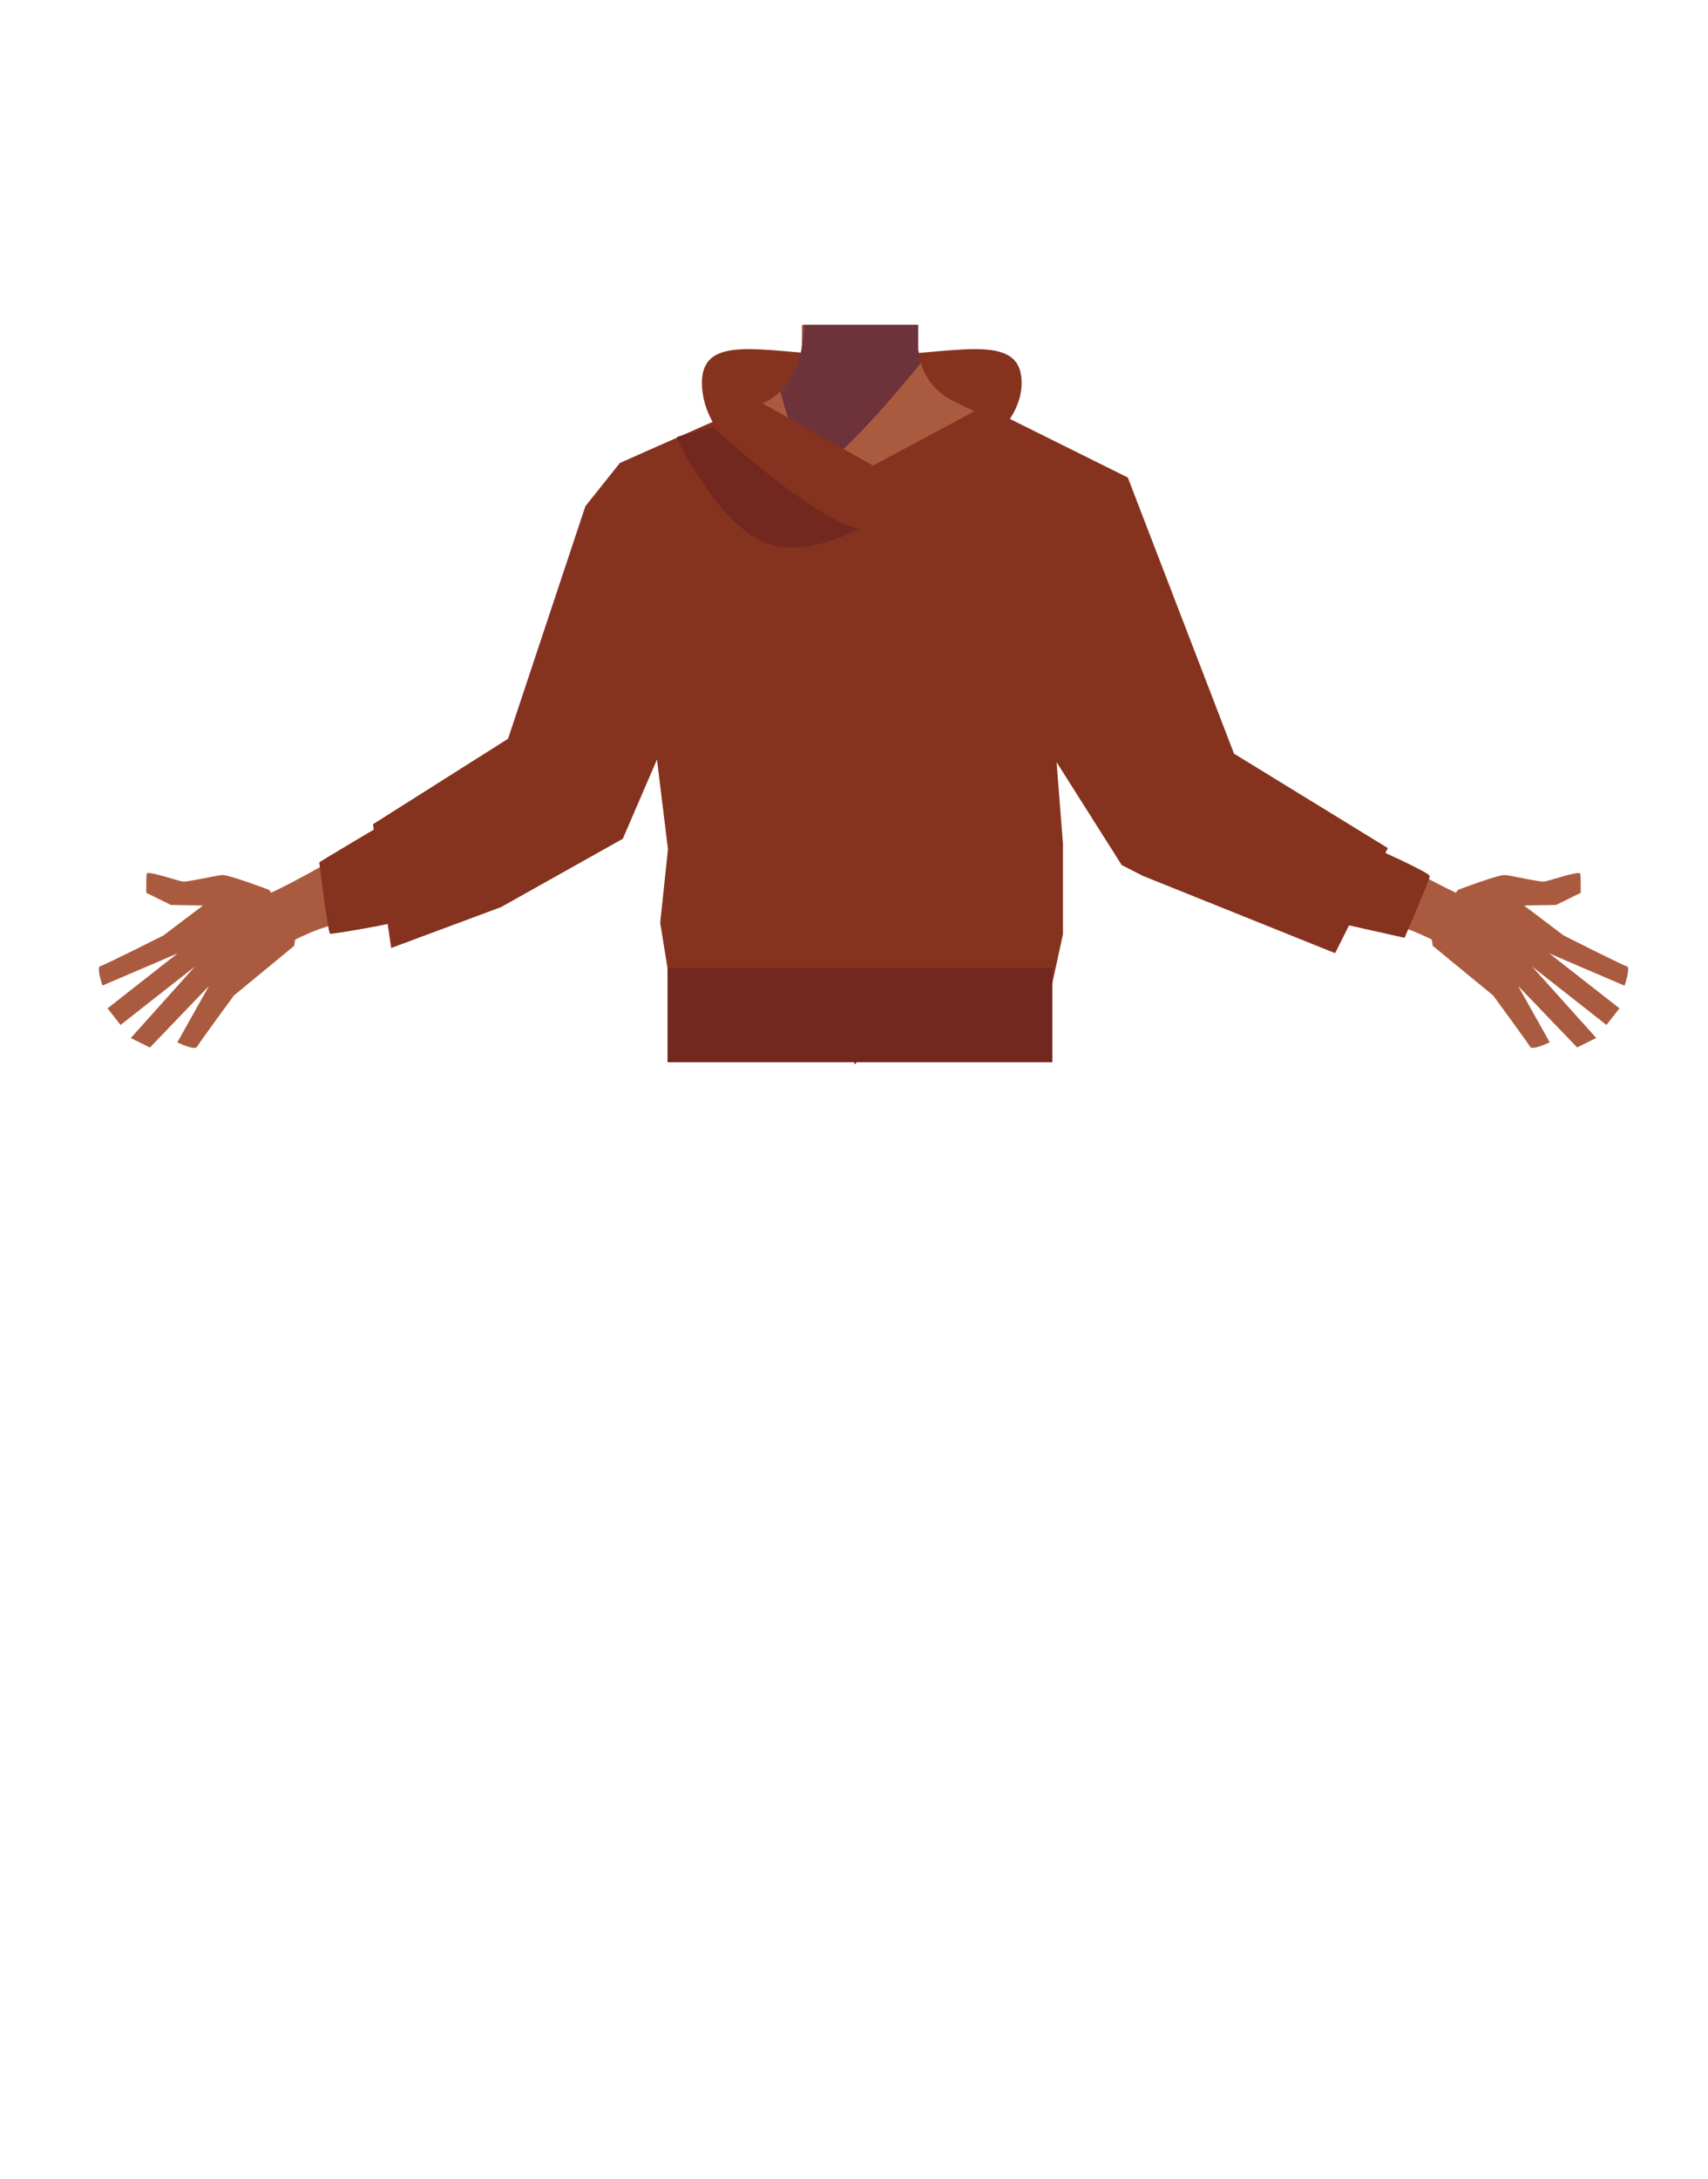 <svg xmlns="http://www.w3.org/2000/svg" viewBox="0 0 788 1005"><defs><style>.cls-1{fill:#85331e;}.cls-2{fill:#aa5b3f;}.cls-3{fill:#6d323a;}.cls-4,.cls-5,.cls-7{fill:none;}.cls-4{stroke:#000;stroke-width:3px;}.cls-4,.cls-7{stroke-miterlimit:10;}.cls-6{fill:#473415;}.cls-7{stroke:#4f3742;}.cls-8{fill:#72271f;}</style></defs><g id="Calque_1" data-name="Calque 1"><path class="cls-1" d="M323.84,176.58c0-24.93,33.09-12.46,73.82-12.46s73.68-12.47,73.68,12.46-37.59,49.6-78.32,49.6S323.84,201.52,323.84,176.58Z"/><path class="cls-2" d="M124.07,410.34s-18.46-7-21.51-6.81-15.77,3.23-18.15,3S67.85,401.17,67.64,403s-.15,8.73-.15,8.73l11.4,5.6,14.75.26-18.25,13.8S48,445.18,46.19,445.59s1.07,8.91,1.07,8.91l34.67-14.84L49.61,465l6,7.66,34.31-26.94L60.34,478.7l8.83,4.38,27.24-28.4-14.59,26s8,4,9.11,2,17-23.6,17-23.6l27.79-22.9,1.41-9.18Z"/><path class="cls-2" d="M516.73,243c-.6,38.39-26.2,33.17-36.86,42.29-12.58,10.77-8.27,50-17.18,64-2.45,3.84-11.36,10.1-15.8,9.08-12.51-2.87-24-30.73-34.77-37.73-6.33-4.12-23.57-3.62-30.19,0-11.25,6.16-22.27,34.86-34.77,37.73-4.44,1-13.35-5.24-15.8-9.08-8.91-14-4.6-53.24-17.19-64-10.65-9.12-36.25-3.9-36.86-42.29-.41-26.59,35-37.34,35-37.34l40.15-19.91a31.4,31.4,0,0,0,7.1-4.82,29.11,29.11,0,0,0,2.29-2.29l.63-.71,0-.06a31.55,31.55,0,0,0,7.22-16.43,30.71,30.71,0,0,0,.25-4.19l0-2.84,0-4.51h53.63l.06,5,0,1.5,0,3.21c0,.33,0,.67,0,1v0c0,.65.09,1.3.16,1.95a29.38,29.38,0,0,0,.93,4.57,28.5,28.5,0,0,0,14.7,17.59L480,204.77a27.41,27.41,0,0,0,3.16,1.33C489.87,208.48,517.1,219.61,516.73,243Z"/><path class="cls-2" d="M424.37,198.13l-27.5,32.5-14.8-17.69-12.39-14.81.72-41.56,0-2.21.08-4.51h53v.23l.08,4.66v0l0,1.56.07,4.21v0l0,1.28.12,6.79Z"/><path class="cls-3" d="M424.87,167.38l-1,1.25c-5.16,6.33-28.83,35-41.79,44.31-3.2,2.29-5.74,3.39-7.2,2.69-6.76-3.26-14.84-35.1-14.84-35.1l.08-.07a21,21,0,0,0,1.73-1.87q.48-.57,1.05-1.32l.06-.08A39.39,39.39,0,0,0,369.61,162c0-.21.09-.42.13-.64.26-1.37.48-3,.66-4.82.07-.71.13-1.45.19-2.21.11-1.42.2-2.94.28-4.51h52.67v.23l0,4.28,0,6.72.15.76.14.67.93,4.57Z"/><path class="cls-4" d="M466.65,405.46c-.88-4-5.67-25.28-5.61-33.83.06-9.17,4-27.71,1.8-36.66-9.77-39.58-123.53-39.65-133.32,0-2.21,8.95,1.74,27.49,1.8,36.66.06,8.55-4.73,29.81-5.61,33.83-11,50.33,70.35,73.38,70.35,73.38S477.69,455.79,466.65,405.46Z"/><path class="cls-5" d="M435.23,390.61c16.16,5.22,23.2,9.62,27,16.56,3.11,5.61,6,18.48,6.27,24.9.54,15.06-7.77,52.94-21.93,65.58-14.4,12.85-84.8,12.85-99.2,0C333.26,485,325,447.13,325.49,432.07c.23-6.42,3.16-19.29,6.28-24.9,3.84-6.94,10.88-11.34,27-16.56,18.49-6,37.29-5,37.29-5S416.74,384.63,435.23,390.61Z"/><path class="cls-2" d="M281.17,350.89c-9.71-15-32.38-8.32-40.5-5.45s-23.15,12.15-30.55,16.69c-18.94,11.63-75.51,47.87-96.36,54.09-14.58,4.36,7.52,25,7.52,25s15.52-9,25.69-12.62c21.36-7.58,52.08-11.54,87.86-22.82,9.41-3,27.21-12.24,34.87-18.27C291.12,370.63,284,355.25,281.17,350.89Z"/><path class="cls-4" d="M338.33,239.46c2.77,27.54-14.91,54.37-14.91,54.37s-28.3,55.46-37.45,74.1c-4.31,8.78-13,27.24-35.18,17.1h0c-18.31-8.36-13.33-27.42-10-36.21,6.71-17.9,24.05-52.75,27.52-71.33,2.58-13.84,1.17-36.18,18.12-53.32,0,0,12.34-15.54,31.43-9.39l.76.24a28.69,28.69,0,0,1,19.75,24.44Z"/><path class="cls-2" d="M672.7,410.34s18.46-7,21.5-6.81,15.78,3.23,18.16,3,16.55-5.31,16.77-3.53.14,8.73.14,8.73l-11.39,5.6-14.75.26,18.25,13.8s27.37,13.84,29.2,14.25-1.08,8.91-1.08,8.91l-34.66-14.84L747.15,465l-6,7.66-34.31-26.94,29.6,32.94-8.82,4.38-27.25-28.4,14.59,26s-8,4-9.11,2-17-23.6-17-23.6L661,436.18l-1.4-9.18Z"/><path class="cls-2" d="M515.59,350.89c9.71-15,32.39-8.32,40.5-5.45s23.15,12.15,30.55,16.69c19,11.63,75.52,47.87,96.36,54.09,14.58,4.36-7.51,25-7.51,25s-15.52-9-25.69-12.62C628.43,421,597.71,417,561.94,405.75c-9.41-3-27.22-12.24-34.87-18.27C505.65,370.63,512.77,355.25,515.59,350.89Z"/><path class="cls-4" d="M458.44,239.46c-2.77,27.54,14.91,54.37,14.91,54.37s28.3,55.46,37.44,74.1c4.31,8.78,13,27.24,35.19,17.1h0c18.31-8.36,13.33-27.42,10-36.21-6.7-17.9-24-52.75-27.51-71.33-2.58-13.84-1.17-36.18-18.13-53.32,0,0-12.34-15.54-31.43-9.39l-.75.24a28.67,28.67,0,0,0-19.75,24.44Z"/></g><g id="Calque_7" data-name="Calque 7"><polygon class="cls-6" points="316.71 451.3 318.21 428.8 473.21 428.8 475.21 448.3 316.71 451.3"/><polygon class="cls-7" points="394.57 489.85 389.57 449.85 404.57 449.85 403.57 482.13 394.57 489.85"/><polygon class="cls-1" points="172.08 380.1 180.48 437.17 231.14 418.32 287.35 386.8 303.1 350.25 308.17 391.62 304.59 425.57 313.56 480.97 479.45 480.97 490.4 430.91 490.4 389.02 487.46 351.48 517.51 398.93 527.29 403.92 615.96 439.56 640.29 391.09 569.33 347.56 520.32 220.21 454 187.27 402.8 214.7 350.14 185.08 285.99 213.5 270.07 233.45 234.39 340.69 172.08 380.1"/><path class="cls-8" d="M328.93,196.9s45.36,42.22,67.25,46.91c0,0-26.31,15.42-46.28,5s-38.41-46.94-37.56-47.31S328.93,196.9,328.93,196.9Z"/><path class="cls-1" d="M181.48,377.52c-1,0-34.18,20.11-34.18,20.11s4,32.79,5,33,31.16-4.83,32.5-6.18S181.48,377.52,181.48,377.52Z"/><path class="cls-1" d="M630.19,389.58c1,0,29.38,12.76,29.43,14.41S648,432.48,648,432.48l-47.88-10.73Z"/><rect class="cls-8" x="307.97" y="446.4" width="177.56" height="43.44"/></g></svg>